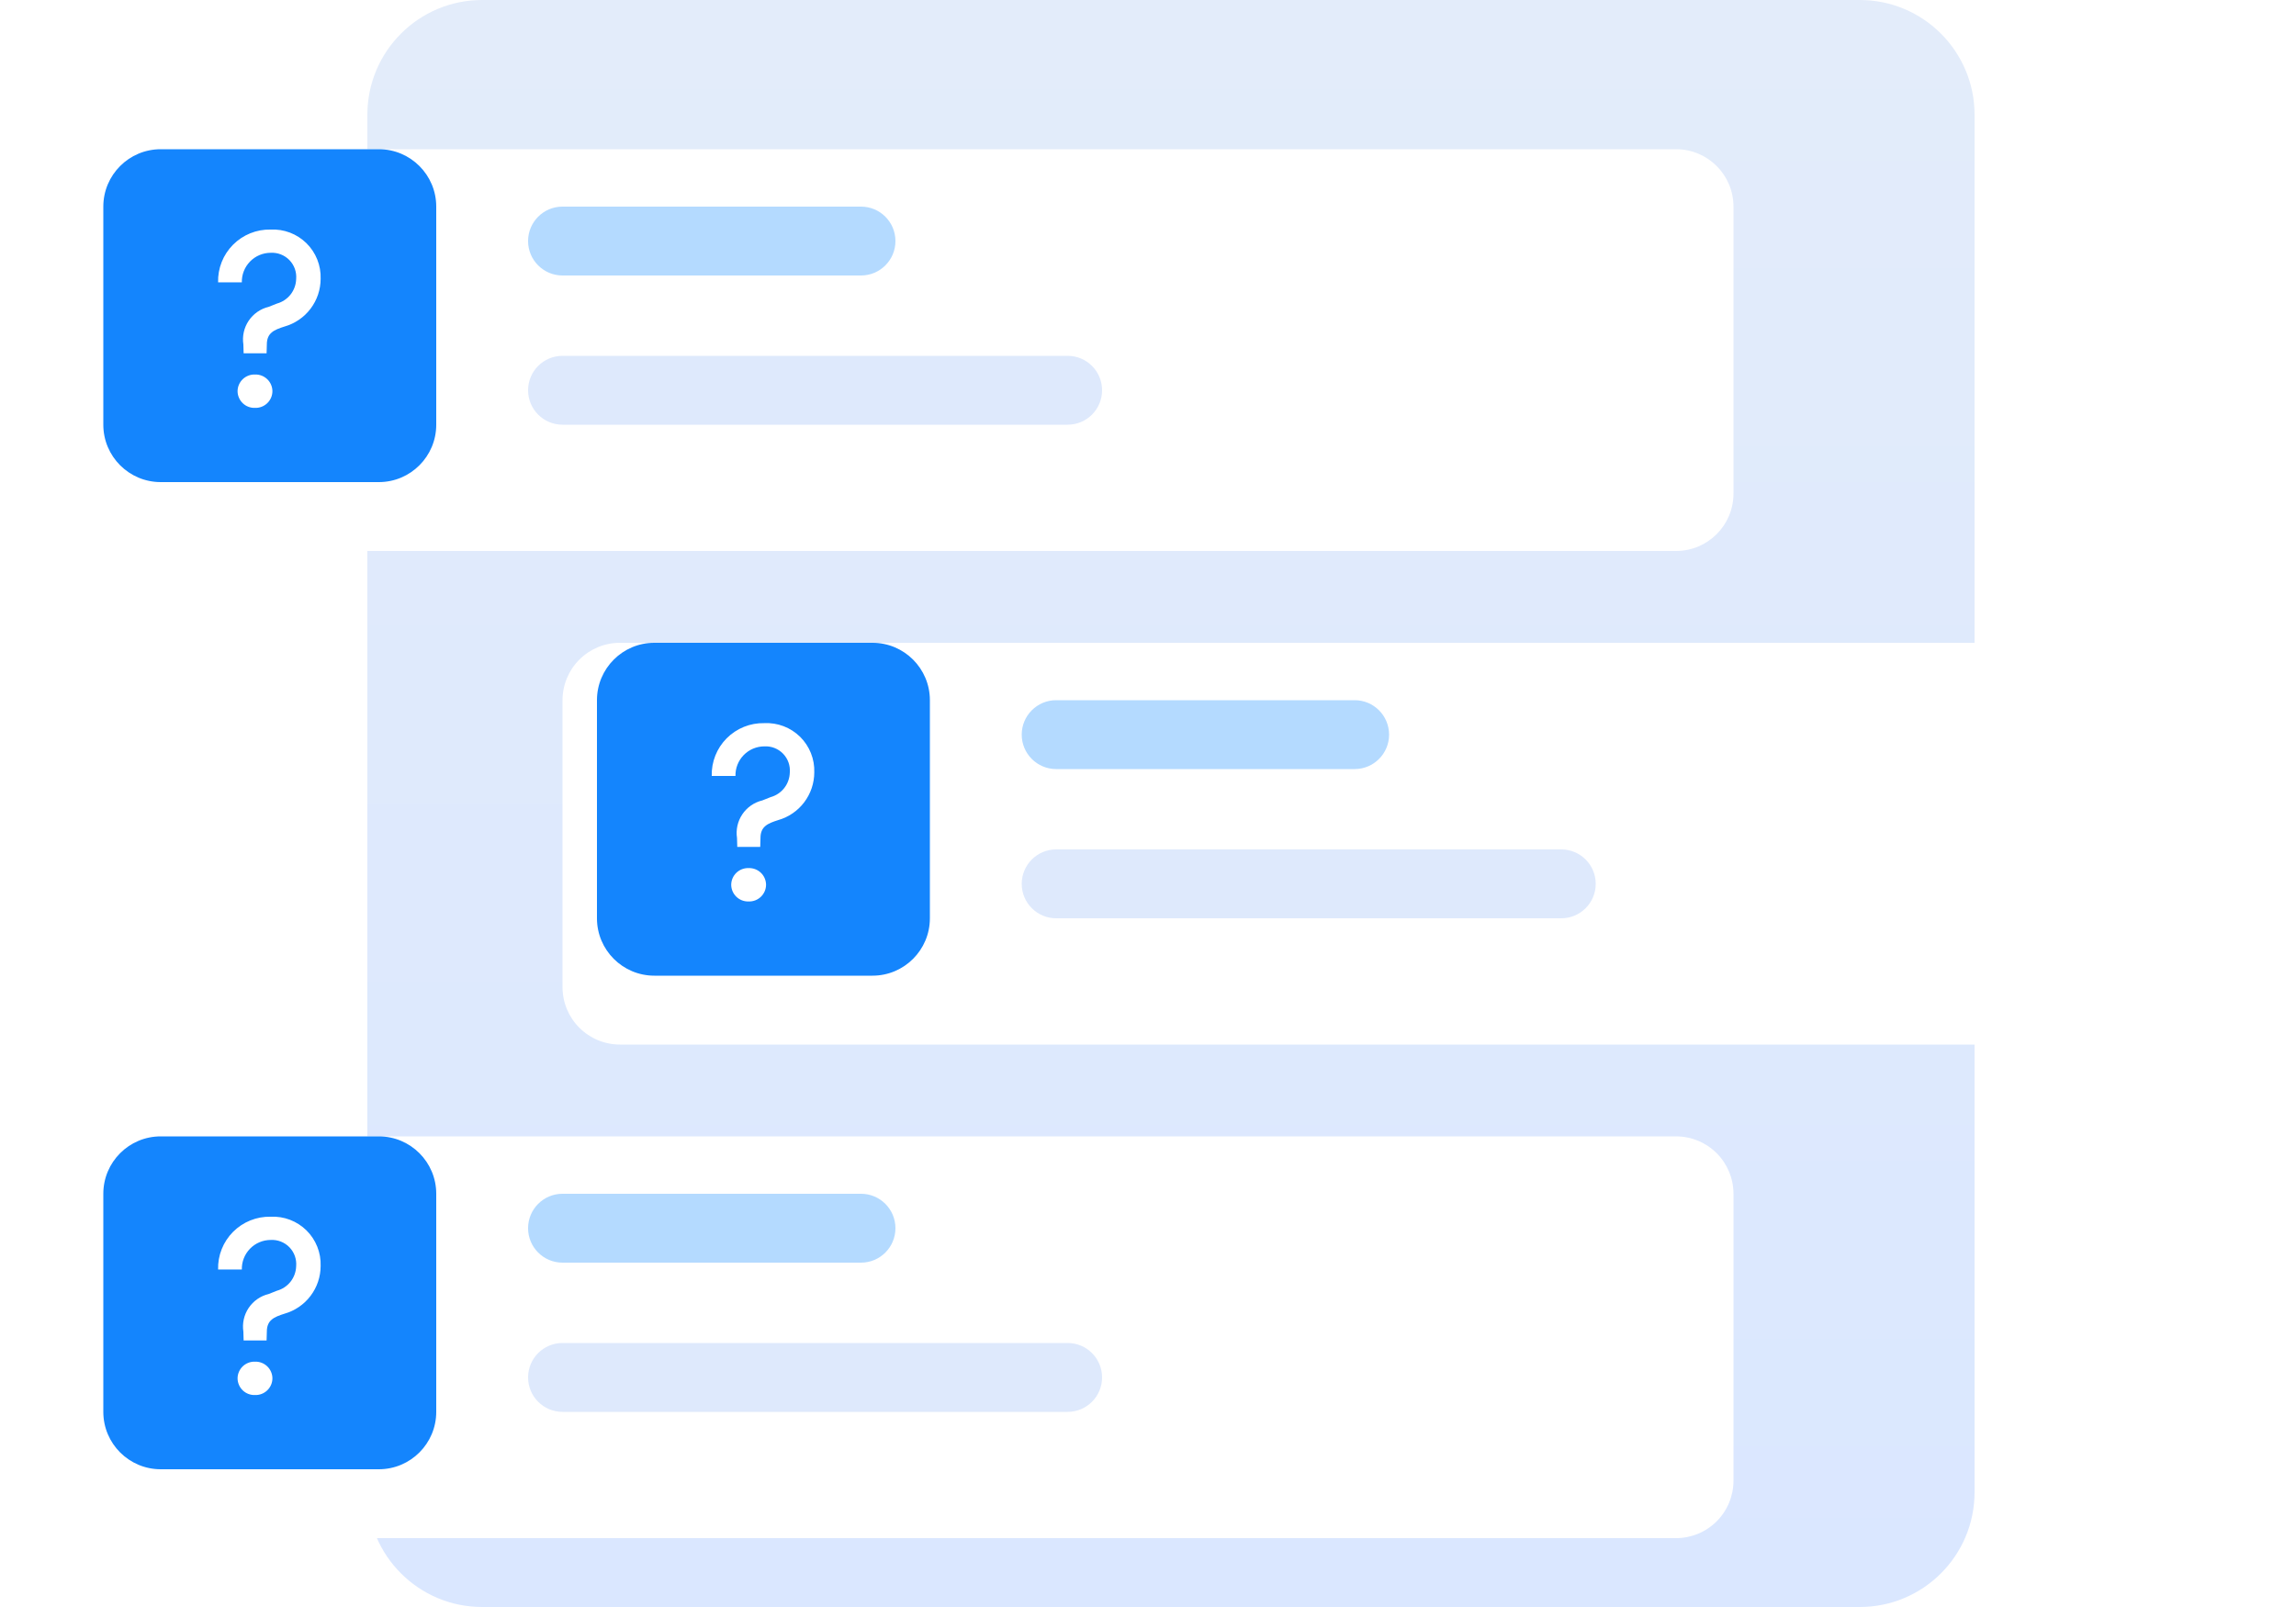 <svg xmlns="http://www.w3.org/2000/svg" width="200" height="140" viewBox="0 0 200 140" fill="none">
  <path d="M162 0H42C36.477 0 32 4.477 32 10V130C32 135.523 36.477 140 42 140H162C167.523 140 172 135.523 172 130V10C172 4.477 167.523 0 162 0Z" fill="url(#paint0_linear_55393_4971)"/>
  <g filter="url(#filter0_d_55393_4971)">
    <path d="M146 10H11C8.239 10 6 12.239 6 15V40C6 42.761 8.239 45 11 45H146C148.761 45 151 42.761 151 40V15C151 12.239 148.761 10 146 10Z" fill="white"/>
  </g>
  <path d="M75 18H49C47.343 18 46 19.343 46 21C46 22.657 47.343 24 49 24H75C76.657 24 78 22.657 78 21C78 19.343 76.657 18 75 18Z" fill="#B4DAFF"/>
  <path d="M93 31H49C47.343 31 46 32.343 46 34C46 35.657 47.343 37 49 37H93C94.657 37 96 35.657 96 34C96 32.343 94.657 31 93 31Z" fill="#DEE9FC"/>
  <path d="M33 13H14C11.239 13 9 15.239 9 18V37C9 39.761 11.239 42 14 42H33C35.761 42 38 39.761 38 37V18C38 15.239 35.761 13 33 13Z" fill="#1485FD"/>
  <path d="M21.222 30.779H23.222L23.244 30.009C23.244 28.997 23.882 28.733 24.784 28.447C25.689 28.19 26.485 27.645 27.052 26.895C27.62 26.145 27.928 25.23 27.93 24.289C27.95 23.715 27.85 23.143 27.637 22.609C27.424 22.075 27.103 21.591 26.694 21.188C26.284 20.785 25.795 20.471 25.258 20.266C24.721 20.062 24.148 19.971 23.574 19.999C22.967 19.986 22.364 20.096 21.801 20.323C21.239 20.55 20.728 20.889 20.3 21.319C19.872 21.749 19.536 22.261 19.312 22.825C19.088 23.389 18.981 23.993 18.998 24.599H21.066C21.058 24.264 21.117 23.931 21.239 23.62C21.362 23.308 21.546 23.024 21.779 22.784C22.013 22.544 22.292 22.353 22.601 22.222C22.909 22.092 23.241 22.024 23.576 22.023C23.878 22.006 24.18 22.053 24.462 22.163C24.744 22.273 24.999 22.442 25.21 22.659C25.421 22.876 25.582 23.136 25.684 23.421C25.785 23.706 25.824 24.01 25.798 24.311C25.784 24.799 25.615 25.27 25.314 25.654C25.013 26.038 24.596 26.316 24.126 26.445L23.4 26.733C22.689 26.904 22.068 27.337 21.661 27.944C21.253 28.551 21.089 29.289 21.2 30.011L21.222 30.779ZM22.212 35.533C22.408 35.54 22.603 35.508 22.786 35.438C22.969 35.368 23.136 35.263 23.278 35.127C23.419 34.991 23.532 34.829 23.61 34.649C23.688 34.469 23.728 34.275 23.73 34.079C23.728 33.883 23.687 33.69 23.609 33.51C23.532 33.331 23.419 33.168 23.277 33.033C23.136 32.898 22.968 32.792 22.785 32.722C22.602 32.653 22.407 32.62 22.212 32.627C22.016 32.62 21.821 32.653 21.638 32.722C21.455 32.792 21.288 32.898 21.146 33.033C21.005 33.168 20.892 33.331 20.814 33.51C20.736 33.69 20.695 33.883 20.694 34.079C20.695 34.275 20.736 34.469 20.814 34.649C20.891 34.829 21.004 34.991 21.146 35.127C21.287 35.263 21.454 35.368 21.637 35.438C21.821 35.508 22.016 35.54 22.212 35.533Z" fill="white"/>
  <g filter="url(#filter1_d_55393_4971)">
    <path d="M54 53H189C190.326 53 191.598 53.527 192.536 54.465C193.473 55.402 194 56.674 194 58V83C194 84.326 193.473 85.598 192.536 86.535C191.598 87.473 190.326 88 189 88H54C52.674 88 51.402 87.473 50.465 86.535C49.527 85.598 49 84.326 49 83V58C49 56.674 49.527 55.402 50.465 54.465C51.402 53.527 52.674 53 54 53V53Z" fill="white"/>
  </g>
  <path d="M118 61H92C90.343 61 89 62.343 89 64C89 65.657 90.343 67 92 67H118C119.657 67 121 65.657 121 64C121 62.343 119.657 61 118 61Z" fill="#B4DAFF"/>
  <path d="M136 74H92C90.343 74 89 75.343 89 77C89 78.657 90.343 80 92 80H136C137.657 80 139 78.657 139 77C139 75.343 137.657 74 136 74Z" fill="#DEE9FC"/>
  <path d="M76 56H57C54.239 56 52 58.239 52 61V80C52 82.761 54.239 85 57 85H76C78.761 85 81 82.761 81 80V61C81 58.239 78.761 56 76 56Z" fill="#1485FD"/>
  <path d="M64.222 73.779H66.222L66.244 73.009C66.244 71.997 66.882 71.733 67.784 71.447C68.689 71.19 69.485 70.645 70.052 69.895C70.62 69.145 70.928 68.23 70.93 67.289C70.95 66.715 70.85 66.143 70.637 65.609C70.424 65.075 70.103 64.591 69.694 64.188C69.284 63.785 68.795 63.471 68.258 63.266C67.721 63.062 67.148 62.971 66.574 62.999C65.967 62.986 65.364 63.096 64.801 63.323C64.239 63.55 63.728 63.889 63.3 64.319C62.872 64.749 62.536 65.261 62.312 65.825C62.088 66.389 61.981 66.993 61.998 67.599H64.066C64.058 67.264 64.117 66.931 64.24 66.62C64.362 66.308 64.546 66.024 64.779 65.784C65.013 65.544 65.292 65.353 65.601 65.222C65.909 65.092 66.241 65.024 66.576 65.023C66.878 65.006 67.18 65.053 67.462 65.163C67.744 65.273 67.999 65.442 68.21 65.659C68.421 65.876 68.582 66.136 68.684 66.421C68.785 66.706 68.824 67.01 68.798 67.311C68.784 67.799 68.615 68.27 68.314 68.654C68.013 69.038 67.596 69.316 67.126 69.445L66.4 69.733C65.689 69.904 65.068 70.337 64.661 70.944C64.254 71.551 64.089 72.289 64.2 73.011L64.222 73.779ZM65.212 78.533C65.408 78.54 65.603 78.508 65.786 78.438C65.969 78.368 66.136 78.263 66.278 78.127C66.419 77.991 66.532 77.829 66.61 77.649C66.688 77.469 66.728 77.275 66.73 77.079C66.728 76.883 66.687 76.69 66.609 76.51C66.532 76.331 66.419 76.168 66.277 76.033C66.136 75.898 65.969 75.792 65.785 75.722C65.603 75.653 65.407 75.62 65.212 75.627C65.016 75.62 64.821 75.653 64.638 75.722C64.455 75.792 64.288 75.898 64.146 76.033C64.005 76.168 63.892 76.331 63.814 76.51C63.736 76.69 63.696 76.883 63.694 77.079C63.695 77.275 63.736 77.469 63.814 77.649C63.891 77.829 64.004 77.991 64.146 78.127C64.287 78.263 64.454 78.368 64.638 78.438C64.821 78.508 65.016 78.54 65.212 78.533Z" fill="white"/>
  <g filter="url(#filter2_d_55393_4971)">
    <path d="M11 96H146C147.326 96 148.598 96.527 149.536 97.465C150.473 98.402 151 99.674 151 101V126C151 127.326 150.473 128.598 149.536 129.536C148.598 130.473 147.326 131 146 131H11C9.674 131 8.402 130.473 7.464 129.536C6.527 128.598 6 127.326 6 126V101C6 99.674 6.527 98.402 7.464 97.465C8.402 96.527 9.674 96 11 96V96Z" fill="white"/>
  </g>
  <path d="M75 104H49C47.343 104 46 105.343 46 107C46 108.657 47.343 110 49 110H75C76.657 110 78 108.657 78 107C78 105.343 76.657 104 75 104Z" fill="#B4DAFF"/>
  <path d="M93 117H49C47.343 117 46 118.343 46 120C46 121.657 47.343 123 49 123H93C94.657 123 96 121.657 96 120C96 118.343 94.657 117 93 117Z" fill="#DEE9FC"/>
  <path d="M33 99H14C11.239 99 9 101.239 9 104V123C9 125.761 11.239 128 14 128H33C35.761 128 38 125.761 38 123V104C38 101.239 35.761 99 33 99Z" fill="#1485FD"/>
  <path d="M21.222 116.779H23.222L23.244 116.009C23.244 114.997 23.882 114.733 24.784 114.447C25.689 114.19 26.485 113.645 27.052 112.895C27.62 112.145 27.928 111.23 27.93 110.289C27.95 109.715 27.85 109.143 27.637 108.609C27.424 108.075 27.103 107.591 26.694 107.188C26.284 106.785 25.795 106.471 25.258 106.266C24.721 106.062 24.148 105.971 23.574 105.999C22.967 105.986 22.364 106.096 21.801 106.323C21.239 106.55 20.728 106.889 20.3 107.319C19.872 107.749 19.536 108.261 19.312 108.825C19.088 109.389 18.981 109.993 18.998 110.599H21.066C21.058 110.264 21.117 109.931 21.239 109.62C21.362 109.308 21.546 109.024 21.779 108.784C22.013 108.544 22.292 108.353 22.601 108.222C22.909 108.092 23.241 108.024 23.576 108.023C23.878 108.006 24.18 108.053 24.462 108.163C24.744 108.273 24.999 108.442 25.21 108.659C25.421 108.876 25.582 109.136 25.684 109.421C25.785 109.706 25.824 110.01 25.798 110.311C25.784 110.799 25.615 111.27 25.314 111.654C25.013 112.038 24.596 112.316 24.126 112.445L23.4 112.733C22.689 112.905 22.068 113.336 21.661 113.944C21.253 114.551 21.089 115.289 21.2 116.011L21.222 116.779ZM22.212 121.533C22.408 121.54 22.603 121.508 22.786 121.438C22.969 121.368 23.136 121.262 23.278 121.127C23.419 120.991 23.532 120.829 23.61 120.649C23.688 120.469 23.728 120.275 23.73 120.079C23.728 119.883 23.687 119.69 23.609 119.51C23.532 119.331 23.419 119.168 23.277 119.033C23.136 118.898 22.968 118.792 22.785 118.722C22.602 118.653 22.407 118.62 22.212 118.627C22.016 118.62 21.821 118.653 21.638 118.722C21.455 118.792 21.288 118.898 21.146 119.033C21.005 119.168 20.892 119.331 20.814 119.51C20.736 119.69 20.695 119.883 20.694 120.079C20.695 120.275 20.736 120.469 20.814 120.649C20.891 120.829 21.004 120.991 21.146 121.127C21.287 121.262 21.454 121.368 21.637 121.438C21.821 121.508 22.016 121.54 22.212 121.533Z" fill="white"/>
  <defs>
    <filter id="filter0_d_55393_4971" x="0" y="7" width="157" height="47" filterUnits="userSpaceOnUse" color-interpolation-filters="sRGB">
      <feFlood flood-opacity="0" result="BackgroundImageFix"/>
      <feColorMatrix in="SourceAlpha" type="matrix" values="0 0 0 0 0 0 0 0 0 0 0 0 0 0 0 0 0 0 127 0" result="hardAlpha"/>
      <feOffset dy="3"/>
      <feGaussianBlur stdDeviation="3"/>
      <feColorMatrix type="matrix" values="0 0 0 0 0 0 0 0 0 0 0 0 0 0 0 0 0 0 0.161 0"/>
      <feBlend mode="normal" in2="BackgroundImageFix" result="effect1_dropShadow_55393_4971"/>
      <feBlend mode="normal" in="SourceGraphic" in2="effect1_dropShadow_55393_4971" result="shape"/>
    </filter>
    <filter id="filter1_d_55393_4971" x="43" y="50" width="157" height="47" filterUnits="userSpaceOnUse" color-interpolation-filters="sRGB">
      <feFlood flood-opacity="0" result="BackgroundImageFix"/>
      <feColorMatrix in="SourceAlpha" type="matrix" values="0 0 0 0 0 0 0 0 0 0 0 0 0 0 0 0 0 0 127 0" result="hardAlpha"/>
      <feOffset dy="3"/>
      <feGaussianBlur stdDeviation="3"/>
      <feColorMatrix type="matrix" values="0 0 0 0 0 0 0 0 0 0 0 0 0 0 0 0 0 0 0.161 0"/>
      <feBlend mode="normal" in2="BackgroundImageFix" result="effect1_dropShadow_55393_4971"/>
      <feBlend mode="normal" in="SourceGraphic" in2="effect1_dropShadow_55393_4971" result="shape"/>
    </filter>
    <filter id="filter2_d_55393_4971" x="0" y="93" width="157" height="47" filterUnits="userSpaceOnUse" color-interpolation-filters="sRGB">
      <feFlood flood-opacity="0" result="BackgroundImageFix"/>
      <feColorMatrix in="SourceAlpha" type="matrix" values="0 0 0 0 0 0 0 0 0 0 0 0 0 0 0 0 0 0 127 0" result="hardAlpha"/>
      <feOffset dy="3"/>
      <feGaussianBlur stdDeviation="3"/>
      <feColorMatrix type="matrix" values="0 0 0 0 0 0 0 0 0 0 0 0 0 0 0 0 0 0 0.161 0"/>
      <feBlend mode="normal" in2="BackgroundImageFix" result="effect1_dropShadow_55393_4971"/>
      <feBlend mode="normal" in="SourceGraphic" in2="effect1_dropShadow_55393_4971" result="shape"/>
    </filter>
    <linearGradient id="paint0_linear_55393_4971" x1="102" y1="0" x2="102" y2="140" gradientUnits="userSpaceOnUse">
      <stop stop-color="#E3ECFA"/>
      <stop offset="1" stop-color="#DAE7FF"/>
    </linearGradient>
  </defs>
</svg>